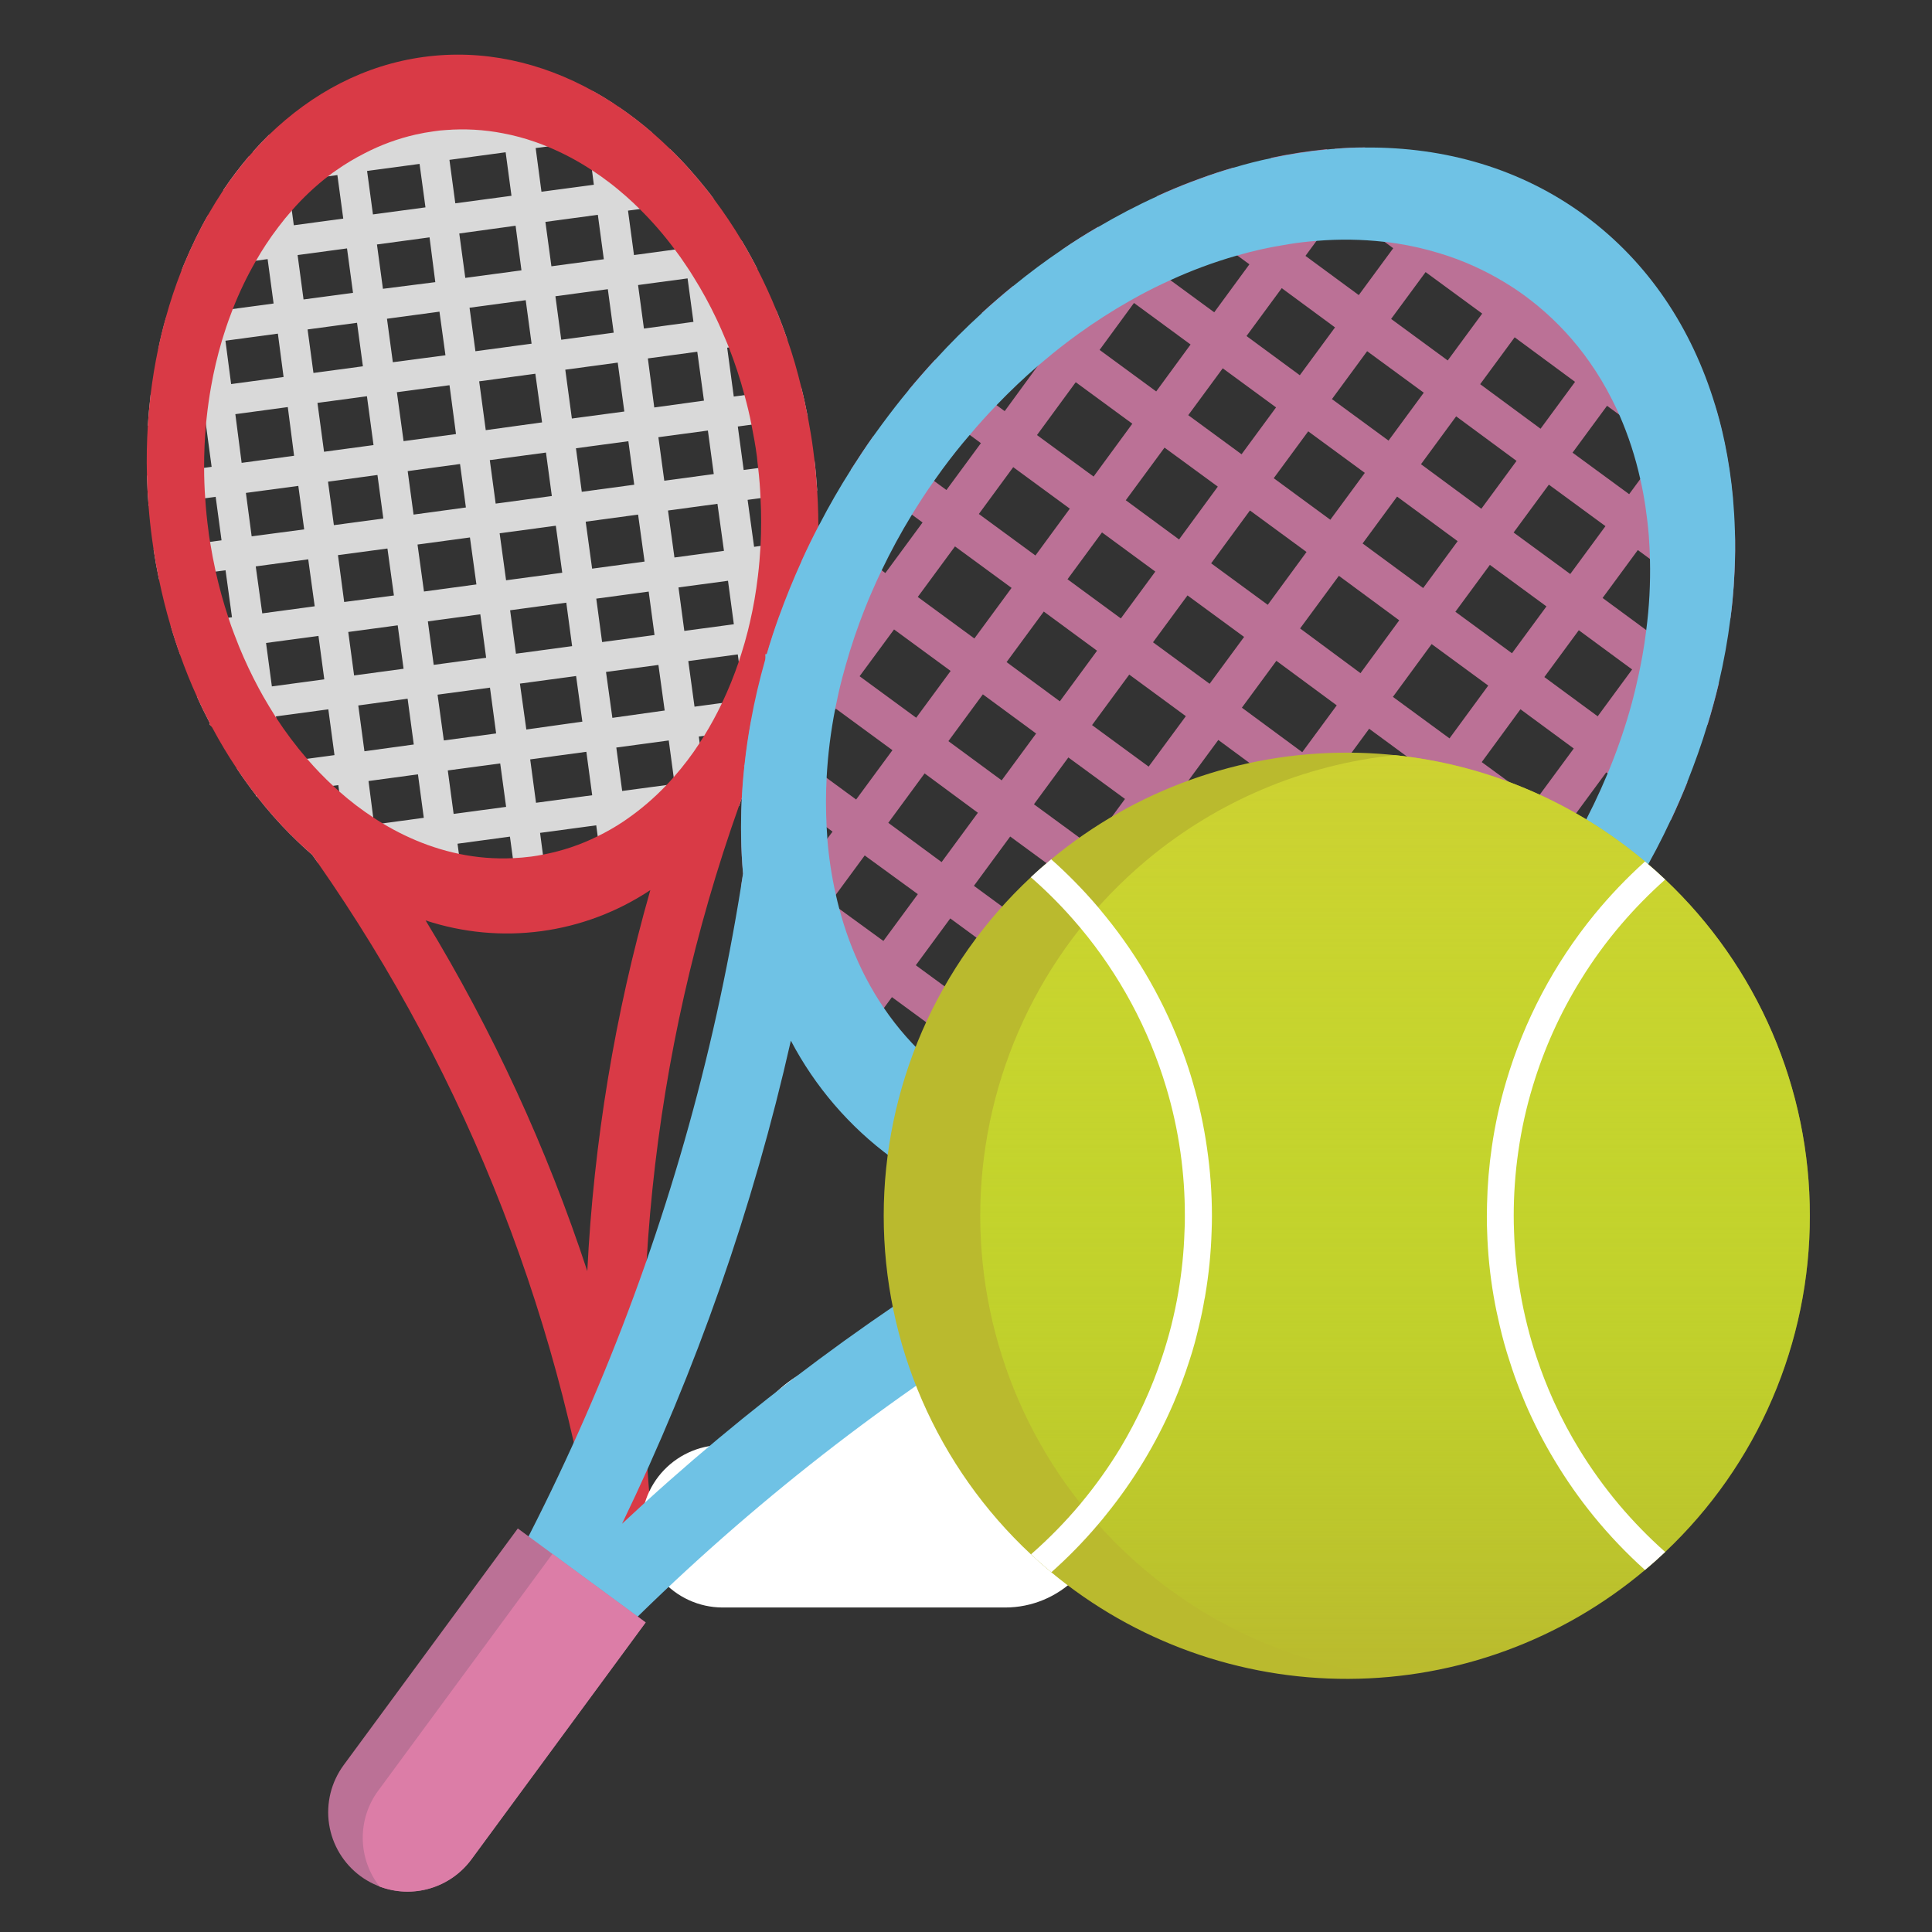 <svg width="54" height="54" viewBox="0 0 54 54" fill="none" xmlns="http://www.w3.org/2000/svg">
<rect x="0" y="0" width="54" height="54" fill="#333333" stroke="none"/>
<g clip-path="url(#clip0_1001_3805)">
<path d="M22.841 13.712C22.822 13.438 22.8 13.152 22.766 12.87L20.786 13.136L20.622 11.921L22.578 11.657C22.524 11.376 22.465 11.102 22.396 10.83L20.509 11.084L20.325 9.718L22.004 9.492C21.911 9.216 21.808 8.946 21.7 8.68L20.212 8.881L20.049 7.665L21.166 7.515C21.028 7.242 20.884 6.985 20.727 6.721L19.936 6.827L19.768 5.588L19.952 5.564C19.878 5.464 19.804 5.362 19.726 5.27C19.596 5.107 19.463 4.949 19.328 4.796C19.134 4.573 18.933 4.363 18.724 4.161L18.817 4.867L17.434 5.054L17.27 3.838L18.228 3.709C17.927 3.449 17.612 3.207 17.283 2.984L17.157 3.001L17.142 2.891C16.962 2.773 16.779 2.662 16.593 2.559L16.252 2.605L16.32 3.114L14.857 3.305L14.789 2.797L13.952 2.909L14.02 3.418L12.45 3.63L12.381 3.122L11.544 3.234L11.612 3.742L10.147 3.94L10.076 3.437L9.239 3.55L9.307 4.059L7.925 4.244L7.862 3.726L7.513 3.774C7.361 3.923 7.215 4.078 7.072 4.24L7.087 4.35L6.959 4.367C6.701 4.67 6.461 4.987 6.239 5.317L7.2 5.188L7.365 6.409L5.902 6.602L5.821 6.003C5.699 6.211 5.583 6.435 5.473 6.66C5.363 6.886 5.253 7.13 5.152 7.371C5.123 7.434 5.1 7.501 5.074 7.566L5.176 7.552L5.344 8.794L4.636 8.891C4.555 9.179 4.483 9.473 4.422 9.772L5.459 9.632L5.623 10.848L4.21 11.035C4.177 11.32 4.15 11.608 4.133 11.899L5.731 11.683L5.915 13.048L4.108 13.291C4.115 13.571 4.13 13.854 4.153 14.138L6.028 13.886L6.192 15.102L4.293 15.357C4.336 15.642 4.386 15.919 4.443 16.189L6.304 15.939L6.484 17.252L6.384 17.265L4.77 17.482C4.851 17.76 4.94 18.033 5.036 18.299L6.593 18.087L6.756 19.301L5.505 19.469C5.62 19.727 5.743 19.978 5.872 20.224L5.852 20.242C5.86 20.253 5.868 20.263 5.878 20.272L6.868 20.138L7.04 21.418L6.616 21.476C6.787 21.733 6.965 21.981 7.15 22.22L7.156 22.256L7.176 22.252C7.477 22.641 7.803 23.01 8.151 23.358L8.158 23.362C8.343 23.547 8.533 23.724 8.727 23.893L8.881 24.111L9.731 23.993L9.885 25.137L10.722 25.024L10.569 23.88L11.95 23.695L12.104 24.838L12.942 24.725L12.788 23.582L14.253 23.384L14.408 24.528L15.245 24.416L15.095 23.279L16.665 23.068L16.819 24.213L17.656 24.099L17.502 22.955L18.967 22.758L19.122 23.903L19.958 23.789L19.805 22.645L20.654 22.529L20.743 22.28C20.862 22.102 20.976 21.918 21.085 21.731C21.105 21.689 21.133 21.65 21.156 21.61C21.38 21.216 21.581 20.81 21.757 20.393L21.744 20.294L21.804 20.285C21.925 19.995 22.038 19.695 22.139 19.388L21.643 19.453L21.468 18.179L22.541 18.034C22.546 18.022 22.552 18.01 22.558 17.998L22.533 17.986C22.592 17.716 22.645 17.441 22.688 17.162L21.356 17.341L21.193 16.127L22.83 15.901L22.87 15.042L21.257 15.259L21.077 15.284L20.896 13.971L22.841 13.712ZM19.95 13.25L18.567 13.436L18.402 12.22L19.786 12.034L19.95 13.25ZM18.294 17.749L16.829 17.946L16.666 16.732L18.131 16.535L18.294 17.749ZM9.446 15.516L10.829 15.331L11.01 16.644L9.62 16.826L9.446 15.516ZM12.451 9.93L10.98 10.124L10.816 8.909L12.283 8.711L12.451 9.93ZM13.124 8.601L14.694 8.39L14.858 9.606L13.288 9.817L13.124 8.601ZM12.564 10.767L12.745 12.132L11.28 12.33L11.093 10.962L12.564 10.767ZM12.858 12.969L13.022 14.184L11.559 14.383L11.395 13.168L12.858 12.969ZM13.135 15.022L13.316 16.335L11.85 16.533L11.67 15.22L13.135 15.022ZM11.959 17.368L13.425 17.17L13.588 18.385L12.122 18.583L11.959 17.368ZM14.258 17.057L15.828 16.845L15.991 18.06L14.421 18.271L14.258 17.057ZM15.715 16.008L14.145 16.219L13.965 14.905L15.535 14.694L15.715 16.008ZM13.854 14.076L13.69 12.86L15.26 12.649L15.424 13.864L13.854 14.076ZM13.577 12.023L13.393 10.658L14.963 10.446L15.151 11.806L13.577 12.023ZM15.8 10.333L17.266 10.135L17.45 11.502L15.984 11.698L15.8 10.333ZM15.687 9.496L15.524 8.28L16.989 8.083L17.153 9.298L15.687 9.496ZM15.412 7.443L15.244 6.202L16.71 6.004L16.877 7.246L15.412 7.443ZM14.575 7.556L13.005 7.767L12.837 6.526L14.411 6.309L14.575 7.556ZM12.167 7.886L10.703 8.072L10.536 6.833L12.006 6.634L12.167 7.886ZM9.867 8.185L8.484 8.37L8.318 7.129L9.699 6.943L9.867 8.185ZM9.979 9.022L10.143 10.238L8.761 10.424L8.597 9.208L9.979 9.022ZM10.256 11.075L10.44 12.44L9.057 12.627L8.873 11.261L10.256 11.075ZM10.55 13.276L10.714 14.493L9.332 14.678L9.168 13.463L10.55 13.276ZM11.116 17.478L11.28 18.692L9.897 18.879L9.734 17.664L11.116 17.478ZM11.393 19.529L11.565 20.809L10.186 20.998L10.014 19.718L11.393 19.529ZM12.23 19.416L13.695 19.22L13.867 20.5L12.405 20.695L12.23 19.416ZM14.532 19.107L16.102 18.895L16.277 20.17L14.711 20.39L14.532 19.107ZM16.938 18.781L18.403 18.585L18.578 19.859L17.116 20.064L16.938 18.781ZM16.55 15.894L16.37 14.581L17.835 14.383L18.016 15.696L16.55 15.894ZM16.261 13.746L16.098 12.529L17.563 12.332L17.727 13.548L16.261 13.746ZM19.676 11.198L18.287 11.389L18.108 10.018L19.489 9.831L19.676 11.198ZM19.382 8.996L17.998 9.183L17.834 7.967L19.218 7.781L19.382 8.996ZM18.936 5.701L19.102 6.942L17.72 7.129L17.553 5.887L18.936 5.701ZM16.443 3.949L16.598 5.164L15.134 5.359L14.972 4.138L16.443 3.949ZM14.133 4.256L14.296 5.472L12.726 5.683L12.562 4.468L14.133 4.256ZM11.727 4.581L11.892 5.796L10.424 5.993L10.26 4.778L11.727 4.581ZM8.048 5.08L9.43 4.893L9.594 6.11L8.212 6.296L8.048 5.08ZM6.021 7.444L7.48 7.242L7.647 8.483L6.181 8.681L6.021 7.444ZM6.301 9.523L7.767 9.325L7.926 10.537L6.46 10.735L6.301 9.523ZM6.578 11.576L8.044 11.378L8.22 12.739L6.754 12.937L6.578 11.576ZM6.873 13.777L8.338 13.581L8.502 14.796L7.034 14.991L6.873 13.777ZM7.148 15.831L8.615 15.633L8.796 16.946L7.33 17.144L7.148 15.831ZM7.436 17.971L8.901 17.774L9.064 18.988L7.599 19.185L7.436 17.971ZM7.712 20.023L9.177 19.826L9.349 21.106L7.884 21.302L7.712 20.023ZM8.154 23.357L7.991 22.142L9.456 21.944L9.619 23.159L8.154 23.357ZM10.457 23.046L10.3 21.83L11.682 21.643L11.845 22.858L10.457 23.046ZM12.679 22.749L12.516 21.534L13.981 21.338L14.146 22.552L12.679 22.749ZM14.982 22.438L14.819 21.225L16.389 21.013L16.552 22.227L14.982 22.438ZM17.39 22.108L17.226 20.894L18.692 20.696L18.855 21.911L17.39 22.108ZM21.076 21.611L19.692 21.798L19.532 20.586L20.915 20.399L21.076 21.611ZM20.796 19.565L19.412 19.752L19.238 18.477L20.621 18.291L20.796 19.565ZM19.127 17.634L18.964 16.419L20.348 16.233L20.511 17.448L19.127 17.634ZM20.235 15.396L18.851 15.582L18.671 14.269L20.053 14.082L20.235 15.396Z" fill="#D9D9D9"/>
<path d="M6.181 8.681L6.268 9.313C6.34 9.082 6.421 8.854 6.507 8.637L6.181 8.681ZM22.58 11.658C22.526 11.377 22.466 11.102 22.397 10.83C22.287 10.373 22.159 9.923 22.006 9.492C21.912 9.217 21.81 8.946 21.702 8.681C21.537 8.278 21.359 7.889 21.167 7.515C21.03 7.243 20.885 6.985 20.729 6.721C20.491 6.322 20.232 5.935 19.953 5.563C19.879 5.463 19.805 5.361 19.727 5.269C19.597 5.106 19.464 4.948 19.329 4.795C19.135 4.572 18.934 4.362 18.725 4.16C18.564 4.002 18.398 3.851 18.23 3.705C17.93 3.445 17.614 3.203 17.285 2.98C17.24 2.948 17.193 2.917 17.145 2.886C16.964 2.769 16.782 2.658 16.595 2.555C15.124 1.734 13.494 1.368 11.843 1.592C10.192 1.816 8.728 2.596 7.513 3.774C7.362 3.923 7.215 4.078 7.073 4.24C7.034 4.281 6.997 4.325 6.959 4.367C6.702 4.67 6.462 4.987 6.24 5.317C6.094 5.538 5.953 5.766 5.818 6.001C5.697 6.209 5.58 6.433 5.47 6.659C5.361 6.884 5.25 7.128 5.149 7.37C5.12 7.433 5.097 7.499 5.072 7.564C4.901 7.997 4.754 8.439 4.631 8.888C4.55 9.177 4.478 9.47 4.417 9.769C4.33 10.182 4.261 10.603 4.209 11.034C4.177 11.32 4.149 11.608 4.132 11.898C4.103 12.356 4.094 12.82 4.107 13.291C4.114 13.571 4.129 13.853 4.152 14.138C4.175 14.44 4.207 14.745 4.248 15.051C4.262 15.152 4.276 15.255 4.292 15.356C4.335 15.642 4.385 15.919 4.442 16.188C4.533 16.629 4.64 17.06 4.765 17.48C4.846 17.758 4.935 18.03 5.031 18.297C5.174 18.699 5.331 19.091 5.504 19.469C5.619 19.727 5.743 19.978 5.872 20.224L5.851 20.242C5.859 20.253 5.868 20.262 5.877 20.271L5.93 20.333C6.142 20.731 6.37 21.112 6.614 21.475C6.785 21.732 6.963 21.98 7.148 22.219L7.174 22.252C7.476 22.64 7.801 23.009 8.149 23.357L8.156 23.361C8.341 23.547 8.532 23.723 8.725 23.892L8.879 24.11C13.097 30.153 15.804 37.119 16.774 44.424L18.417 44.203C17.42 36.901 18.187 29.467 20.656 22.523L20.745 22.274C20.864 22.097 20.978 21.912 21.087 21.725C21.107 21.683 21.135 21.644 21.158 21.604C21.382 21.21 21.583 20.804 21.759 20.387C21.776 20.353 21.792 20.317 21.81 20.279C21.931 19.988 22.044 19.688 22.145 19.382C22.282 18.966 22.401 18.539 22.501 18.1C22.513 18.075 22.525 18.05 22.536 18.025C22.548 18 22.547 18.001 22.553 17.989L22.528 17.977C22.587 17.707 22.64 17.432 22.683 17.153C22.75 16.743 22.798 16.323 22.829 15.896C22.852 15.612 22.865 15.327 22.869 15.037C22.879 14.6 22.87 14.157 22.84 13.706C22.821 13.432 22.799 13.146 22.765 12.864C22.753 12.762 22.741 12.659 22.727 12.558C22.688 12.256 22.635 11.955 22.58 11.658ZM16.415 35.528C15.287 32.099 13.771 28.81 11.896 25.726C12.938 26.07 14.046 26.173 15.134 26.026C16.222 25.879 17.263 25.486 18.177 24.878C17.186 28.349 16.595 31.922 16.415 35.528ZM21.191 13.083C21.224 13.363 21.246 13.644 21.257 13.926C21.28 14.371 21.28 14.816 21.257 15.261C21.241 15.542 21.218 15.82 21.185 16.094C21.184 16.104 21.183 16.114 21.181 16.124C21.131 16.549 21.058 16.972 20.961 17.39C20.942 17.474 20.921 17.557 20.901 17.64C20.847 17.855 20.786 18.067 20.72 18.275C20.699 18.343 20.678 18.411 20.654 18.48C20.519 18.879 20.361 19.27 20.18 19.651C20.03 19.966 19.863 20.273 19.679 20.571C19.642 20.63 19.604 20.688 19.566 20.746C19.563 20.752 19.56 20.759 19.557 20.765C19.339 21.1 19.097 21.419 18.833 21.718C18.764 21.798 18.694 21.875 18.622 21.95C18.282 22.307 17.906 22.629 17.5 22.909L17.42 22.964C17.192 23.116 16.954 23.252 16.708 23.372C16.225 23.613 15.71 23.785 15.18 23.886C15.073 23.908 14.964 23.926 14.854 23.941C14.682 23.963 14.511 23.978 14.34 23.986C13.835 24.01 13.328 23.97 12.832 23.866C12.594 23.817 12.358 23.753 12.126 23.676L11.946 23.614C11.512 23.456 11.094 23.255 10.698 23.016C10.61 22.964 10.523 22.909 10.437 22.851C10.103 22.633 9.785 22.39 9.486 22.125L9.471 22.11C9.417 22.064 9.364 22.015 9.312 21.967C9.056 21.729 8.813 21.477 8.584 21.212C8.268 20.846 7.977 20.458 7.713 20.052L7.698 20.029C7.581 19.842 7.466 19.655 7.357 19.464C7.314 19.39 7.273 19.314 7.233 19.239C7.03 18.861 6.847 18.473 6.684 18.077C6.637 17.96 6.592 17.844 6.547 17.725C6.486 17.572 6.435 17.42 6.384 17.264C6.244 16.841 6.125 16.412 6.029 15.977C5.969 15.703 5.916 15.427 5.871 15.146C5.856 15.045 5.835 14.94 5.827 14.84C5.785 14.534 5.755 14.229 5.736 13.926C5.715 13.642 5.706 13.358 5.705 13.078C5.704 12.667 5.721 12.262 5.757 11.864C5.763 11.801 5.77 11.737 5.776 11.679C5.807 11.384 5.849 11.094 5.899 10.809C5.975 10.377 6.076 9.95 6.2 9.53C6.221 9.457 6.244 9.384 6.268 9.312C6.341 9.08 6.422 8.853 6.507 8.636C6.689 8.17 6.906 7.718 7.157 7.285C7.243 7.133 7.333 6.987 7.427 6.844C7.539 6.673 7.656 6.507 7.779 6.347C7.898 6.189 8.023 6.035 8.152 5.889C8.464 5.531 8.81 5.205 9.186 4.915C9.259 4.858 9.334 4.803 9.407 4.754C9.657 4.579 9.918 4.423 10.19 4.285C10.642 4.05 11.122 3.874 11.619 3.761C11.785 3.724 11.954 3.693 12.127 3.67C12.235 3.654 12.346 3.64 12.454 3.635C12.993 3.593 13.535 3.623 14.065 3.727C14.366 3.784 14.661 3.863 14.949 3.964C15.064 4.003 15.177 4.046 15.294 4.095C15.733 4.275 16.153 4.498 16.549 4.76C16.712 4.866 16.871 4.979 17.027 5.098C17.188 5.22 17.345 5.351 17.5 5.487C17.626 5.599 17.752 5.716 17.874 5.837C18.23 6.188 18.559 6.567 18.857 6.969C18.964 7.109 19.067 7.255 19.165 7.404C19.245 7.518 19.317 7.632 19.389 7.75C19.621 8.121 19.832 8.506 20.02 8.902C20.122 9.115 20.215 9.334 20.309 9.558L20.371 9.709C20.541 10.145 20.687 10.589 20.808 11.04C20.882 11.311 20.95 11.587 21.003 11.866C21.057 12.146 21.12 12.466 21.157 12.772C21.166 12.878 21.179 12.98 21.191 13.083ZM6.181 8.681L6.268 9.313C6.34 9.082 6.421 8.854 6.507 8.637L6.181 8.681Z" fill="#D93A46"/>
<path d="M28.096 39.353C27.74 39.352 27.388 39.42 27.058 39.553C26.697 38.987 26.18 38.538 25.57 38.258C24.96 37.979 24.282 37.881 23.618 37.976C22.953 38.072 22.331 38.357 21.824 38.797C21.317 39.237 20.948 39.814 20.761 40.459C20.45 40.379 20.125 40.367 19.808 40.422C19.491 40.478 19.19 40.6 18.924 40.78C18.658 40.961 18.433 41.196 18.265 41.47C18.096 41.744 17.988 42.05 17.947 42.37C17.906 42.688 17.933 43.012 18.027 43.32C18.121 43.628 18.279 43.912 18.49 44.154C18.702 44.396 18.963 44.59 19.255 44.724C19.547 44.858 19.865 44.928 20.187 44.93H28.097C28.836 44.93 29.544 44.636 30.067 44.114C30.59 43.591 30.883 42.882 30.883 42.143C30.883 41.404 30.59 40.696 30.067 40.173C29.544 39.65 28.836 39.357 28.097 39.357L28.096 39.353Z" fill="white"/>
<path d="M43.607 27.713C43.848 27.432 44.083 27.141 44.312 26.841L42.179 25.272L43.143 23.962L45.253 25.512C45.464 25.196 45.657 24.879 45.843 24.555L43.812 23.059L44.895 21.588L46.704 22.919C46.868 22.571 47.02 22.218 47.163 21.864L45.558 20.684L46.522 19.374L47.727 20.26C47.846 19.872 47.951 19.486 48.043 19.1L47.187 18.473L48.171 17.136L48.368 17.28C48.39 17.118 48.407 16.953 48.424 16.792C48.451 16.518 48.47 16.245 48.481 15.973C48.501 15.583 48.503 15.196 48.49 14.812L47.925 15.57L46.435 14.473L47.398 13.163L48.43 13.922C48.382 13.398 48.304 12.876 48.197 12.36L48.061 12.261L48.149 12.142C48.086 11.861 48.012 11.586 47.929 11.318L47.563 11.048L47.163 11.598L45.581 10.438L45.983 9.889L45.082 9.226L44.678 9.774L42.99 8.53L43.394 7.981L42.491 7.317L42.089 7.865L40.507 6.705L40.91 6.156L40.008 5.493L39.605 6.042L38.117 4.94L38.519 4.392L38.15 4.12C37.87 4.12 37.586 4.133 37.306 4.157L37.218 4.276L37.08 4.17C36.556 4.221 36.035 4.302 35.52 4.413L36.555 5.175L35.585 6.489L34.003 5.329L34.48 4.681C34.166 4.772 33.853 4.874 33.542 4.989C33.221 5.104 32.9 5.233 32.581 5.372C32.496 5.409 32.411 5.446 32.327 5.486L32.438 5.567L31.453 6.904L30.686 6.341C30.346 6.541 30.01 6.754 29.679 6.982L30.797 7.805L29.833 9.115L28.308 7.998C28.014 8.238 27.723 8.488 27.439 8.749L29.161 10.014L28.081 11.492L26.134 10.056C25.882 10.329 25.637 10.61 25.396 10.899L27.417 12.386L26.453 13.696L24.406 12.195C24.187 12.502 23.984 12.814 23.782 13.127L25.786 14.604L24.746 16.017L24.641 15.938L22.904 14.656C22.726 14.994 22.559 15.335 22.404 15.678L24.089 16.918L23.126 18.226L21.778 17.234C21.651 17.585 21.536 17.937 21.433 18.288H21.397C21.397 18.305 21.397 18.323 21.397 18.341L22.465 19.128L21.45 20.507L20.989 20.168C20.917 20.571 20.857 20.972 20.814 21.37L20.786 21.409L20.808 21.425C20.737 22.074 20.706 22.726 20.714 23.378C20.714 23.382 20.714 23.386 20.714 23.39C20.72 23.737 20.738 24.081 20.768 24.421C20.749 24.537 20.732 24.652 20.713 24.77L21.635 25.447L20.729 26.68L21.631 27.343L22.538 26.111L24.027 27.207L23.12 28.439L24.023 29.103L24.93 27.87L26.512 29.03L25.602 30.266L26.504 30.929L27.412 29.697L29.099 30.942L28.192 32.175L29.094 32.838L30.001 31.605L31.583 32.765L30.676 33.998L31.578 34.664L32.484 33.432L33.403 34.108L33.72 33.953C33.997 33.893 34.275 33.824 34.552 33.742C34.612 33.727 34.671 33.709 34.731 33.692C35.308 33.524 35.875 33.323 36.429 33.089L36.508 32.983L36.572 33.031C36.956 32.866 37.339 32.683 37.719 32.484L37.167 32.079L38.182 30.7L39.342 31.55L39.392 31.532L39.379 31.497C39.684 31.294 39.988 31.076 40.286 30.854L38.851 29.799L39.813 28.491L41.582 29.793L42.41 29.012L40.67 27.734L40.475 27.591L41.515 26.178L43.607 27.713ZM41.281 24.607L39.786 23.516L40.753 22.201L42.243 23.297L41.281 24.607ZM35.554 27.374L33.972 26.213L34.935 24.905L36.517 26.065L35.554 27.374ZM29.174 17.093L30.663 18.188L29.623 19.602L28.134 18.506L29.174 17.093ZM37.183 14.527L35.601 13.366L36.565 12.056L38.147 13.217L37.183 14.527ZM39.049 13.88L40.742 15.126L39.778 16.436L38.085 15.19L39.049 13.88ZM36.518 15.428L35.434 16.905L33.852 15.745L34.936 14.268L36.518 15.428ZM34.773 17.802L33.809 19.112L32.227 17.952L33.191 16.642L34.773 17.802ZM33.145 20.017L32.105 21.427L30.523 20.267L31.563 18.855L33.145 20.017ZM29.861 21.171L31.444 22.331L30.481 23.64L28.899 22.48L29.861 21.171ZM32.343 22.997L34.031 24.241L33.068 25.55L31.38 24.305L32.343 22.997ZM34.699 23.339L33.012 22.095L34.052 20.682L35.739 21.926L34.699 23.339ZM34.711 19.78L35.675 18.47L37.362 19.715L36.398 21.024L34.711 19.78ZM36.338 17.565L37.422 16.094L39.109 17.338L38.026 18.815L36.338 17.565ZM40.015 18.002L41.597 19.162L40.514 20.638L38.932 19.478L40.015 18.002ZM40.678 17.099L41.642 15.789L43.224 16.949L42.26 18.259L40.678 17.099ZM42.306 14.884L43.291 13.546L44.873 14.706L43.889 16.044L42.306 14.884ZM41.404 14.22L39.717 12.975L40.7 11.637L42.388 12.882L41.404 14.22ZM38.81 12.315L37.228 11.155L38.212 9.816L39.795 10.976L38.81 12.315ZM36.33 10.488L34.84 9.392L35.825 8.054L37.314 9.151L36.33 10.488ZM35.666 11.387L34.702 12.697L33.212 11.604L34.176 10.294L35.666 11.387ZM34.038 13.601L32.955 15.078L31.466 13.982L32.549 12.511L34.038 13.601ZM32.291 15.976L31.328 17.285L29.837 16.191L30.801 14.881L32.291 15.976ZM28.96 20.502L27.997 21.811L26.508 20.715L27.471 19.407L28.96 20.502ZM27.332 22.717L26.318 24.096L24.828 22.998L25.843 21.617L27.332 22.717ZM28.235 23.381L29.817 24.541L28.803 25.919L27.221 24.759L28.235 23.381ZM30.717 25.203L32.404 26.449L31.39 27.827L29.702 26.583L30.717 25.203ZM33.31 27.112L34.892 28.272L33.877 29.652L32.295 28.492L33.31 27.112ZM35.601 24L36.64 22.587L38.222 23.748L37.183 25.161L35.601 24ZM37.306 21.679L38.268 20.369L39.85 21.53L38.886 22.84L37.306 21.679ZM42.905 22.39L41.415 21.301L42.497 19.824L43.987 20.921L42.905 22.39ZM44.656 20.021L43.165 18.924L44.128 17.615L45.618 18.712L44.656 20.021ZM47.268 16.471L46.283 17.81L44.793 16.713L45.778 15.374L47.268 16.471ZM46.503 12.499L45.535 13.812L43.953 12.652L44.917 11.342L46.503 12.499ZM44.023 10.673L43.059 11.983L41.371 10.738L42.335 9.428L44.023 10.673ZM41.428 8.765L40.464 10.075L38.882 8.914L39.846 7.605L41.428 8.765ZM37.452 5.842L38.941 6.938L37.978 8.248L36.488 7.152L37.452 5.842ZM33.339 6.228L34.921 7.388L33.938 8.729L32.356 7.569L33.339 6.228ZM31.695 8.468L33.277 9.629L32.316 10.941L30.734 9.78L31.695 8.468ZM30.067 10.683L31.649 11.843L30.566 13.32L28.984 12.16L30.067 10.683ZM28.32 13.057L29.902 14.217L28.941 15.526L27.359 14.366L28.32 13.057ZM26.692 15.272L28.274 16.432L27.234 17.846L25.652 16.685L26.692 15.272ZM24.989 17.593L26.571 18.753L25.608 20.061L24.026 18.901L24.989 17.593ZM23.361 19.807L24.944 20.968L23.929 22.347L22.347 21.187L23.361 19.807ZM20.725 23.393L21.688 22.084L23.27 23.244L22.296 24.545L20.725 23.393ZM23.206 25.219L24.169 23.91L25.654 24.992L24.691 26.3L23.206 25.219ZM25.597 26.979L26.56 25.67L28.142 26.831L27.179 28.139L25.597 26.979ZM28.079 28.805L29.042 27.496L30.73 28.742L29.767 30.05L28.079 28.805ZM30.674 30.714L31.637 29.405L33.219 30.565L32.256 31.874L30.674 30.714ZM34.636 33.626L33.146 32.529L34.109 31.22L35.599 32.317L34.636 33.626ZM36.264 31.411L34.773 30.314L35.796 28.939L37.286 30.036L36.264 31.411ZM36.451 28.036L37.414 26.727L38.906 27.824L37.941 29.133L36.451 28.036ZM39.569 26.921L38.079 25.825L39.118 24.412L40.609 25.509L39.569 26.921Z" fill="#BB7196"/>
<path d="M32.358 7.567L31.857 8.247C32.139 8.095 32.423 7.954 32.709 7.825L32.358 7.567ZM45.251 25.512C45.462 25.196 45.655 24.879 45.841 24.555C46.157 24.016 46.443 23.471 46.699 22.919C46.863 22.57 47.015 22.218 47.158 21.864C47.369 21.329 47.562 20.796 47.722 20.26C47.841 19.872 47.946 19.486 48.038 19.1C48.181 18.499 48.29 17.891 48.367 17.279C48.39 17.117 48.406 16.952 48.423 16.791C48.45 16.517 48.469 16.244 48.48 15.971C48.5 15.582 48.502 15.195 48.49 14.811C48.481 14.513 48.463 14.216 48.438 13.922C48.39 13.397 48.312 12.876 48.205 12.36C48.19 12.288 48.173 12.215 48.157 12.142C48.093 11.861 48.02 11.586 47.937 11.318C47.287 9.175 46.072 7.331 44.294 6.022C42.516 4.714 40.392 4.103 38.155 4.124C37.874 4.124 37.591 4.137 37.311 4.161C37.235 4.161 37.159 4.173 37.084 4.179C36.56 4.23 36.039 4.311 35.525 4.421C35.181 4.492 34.837 4.579 34.492 4.683C34.178 4.774 33.865 4.876 33.554 4.991C33.233 5.106 32.912 5.235 32.593 5.374C32.508 5.411 32.423 5.448 32.339 5.488C31.777 5.743 31.23 6.029 30.698 6.343C30.35 6.541 30.011 6.754 29.679 6.982C29.216 7.294 28.762 7.633 28.316 7.998C28.021 8.238 27.73 8.488 27.447 8.749C26.997 9.159 26.56 9.593 26.139 10.056C25.887 10.329 25.642 10.61 25.401 10.899C25.143 11.208 24.893 11.532 24.652 11.858C24.57 11.968 24.49 12.079 24.411 12.19C24.193 12.497 23.989 12.809 23.788 13.123C23.468 13.626 23.174 14.136 22.907 14.653C22.729 14.991 22.562 15.332 22.407 15.675C22.173 16.191 21.962 16.71 21.774 17.23C21.647 17.581 21.532 17.933 21.43 18.284H21.393C21.393 18.301 21.393 18.319 21.393 18.337C21.393 18.373 21.393 18.41 21.386 18.442C21.223 19.017 21.089 19.589 20.986 20.16C20.913 20.562 20.853 20.963 20.811 21.362L20.804 21.417C20.734 22.068 20.704 22.723 20.715 23.378C20.714 23.382 20.714 23.386 20.715 23.39C20.72 23.737 20.739 24.081 20.768 24.421C20.749 24.537 20.733 24.652 20.713 24.77C19.168 34.417 15.331 43.554 9.525 51.413L11.296 52.716C17.073 44.835 24.654 38.454 33.406 34.108L33.722 33.953C33.999 33.893 34.278 33.824 34.554 33.742C34.614 33.727 34.673 33.709 34.733 33.692C35.31 33.524 35.876 33.323 36.429 33.089L36.573 33.029C36.957 32.864 37.339 32.681 37.719 32.481C38.233 32.212 38.74 31.914 39.24 31.588L39.346 31.55L39.395 31.532L39.383 31.497C39.687 31.294 39.991 31.076 40.29 30.854C40.732 30.523 41.164 30.169 41.586 29.791C41.867 29.541 42.145 29.28 42.414 29.009C42.827 28.6 43.227 28.168 43.613 27.713C43.853 27.432 44.088 27.141 44.317 26.841C44.401 26.735 44.483 26.623 44.563 26.513C44.802 26.184 45.031 25.85 45.251 25.512ZM17.382 42.598C19.465 38.289 21.05 33.756 22.105 29.087C22.782 30.375 23.743 31.493 24.916 32.355C26.088 33.217 27.441 33.8 28.873 34.062C24.73 36.459 20.875 39.321 17.382 42.593V42.598ZM42.614 25.596C42.383 25.896 42.146 26.185 41.901 26.462C41.513 26.907 41.102 27.332 40.67 27.734C40.396 27.987 40.119 28.231 39.835 28.461C39.825 28.47 39.814 28.479 39.803 28.487C39.363 28.846 38.903 29.181 38.427 29.491L38.139 29.674C37.889 29.829 37.636 29.974 37.382 30.114C37.298 30.158 37.215 30.203 37.13 30.248C36.633 30.504 36.122 30.731 35.599 30.927C35.165 31.089 34.722 31.228 34.273 31.342L34.005 31.407L33.977 31.413C33.461 31.532 32.936 31.612 32.408 31.655C32.27 31.667 32.132 31.676 31.995 31.682C31.342 31.71 30.687 31.67 30.042 31.563C29.999 31.556 29.957 31.548 29.914 31.541C29.557 31.476 29.204 31.388 28.859 31.277C28.176 31.06 27.526 30.752 26.927 30.359C26.805 30.28 26.686 30.198 26.567 30.112C26.383 29.974 26.204 29.831 26.034 29.681C25.531 29.238 25.085 28.732 24.708 28.177C24.525 27.91 24.359 27.631 24.209 27.344C24.17 27.27 24.131 27.195 24.095 27.119C23.826 26.567 23.613 25.989 23.457 25.395C23.422 25.264 23.389 25.131 23.36 24.996C23.243 24.48 23.164 23.956 23.123 23.428C23.123 23.419 23.123 23.409 23.123 23.399C23.116 23.306 23.111 23.211 23.105 23.117C23.08 22.654 23.08 22.19 23.105 21.727C23.14 21.088 23.219 20.452 23.342 19.824C23.342 19.812 23.342 19.799 23.349 19.787C23.405 19.503 23.469 19.219 23.544 18.934C23.572 18.828 23.602 18.715 23.634 18.606C23.788 18.059 23.971 17.52 24.181 16.992C24.242 16.838 24.307 16.684 24.374 16.53C24.459 16.332 24.549 16.137 24.643 15.941C24.898 15.409 25.179 14.89 25.487 14.387C25.681 14.071 25.885 13.754 26.102 13.449C26.18 13.338 26.261 13.226 26.341 13.115C26.585 12.785 26.836 12.466 27.096 12.166C27.339 11.875 27.591 11.597 27.849 11.329C28.226 10.935 28.617 10.565 29.018 10.219C29.08 10.165 29.143 10.114 29.207 10.06C29.506 9.807 29.813 9.569 30.123 9.344C30.594 9.003 31.083 8.689 31.588 8.403C31.677 8.352 31.765 8.303 31.853 8.256C32.134 8.104 32.418 7.964 32.705 7.834C33.308 7.557 33.931 7.326 34.569 7.144C34.79 7.079 35.012 7.023 35.233 6.973C35.498 6.914 35.761 6.867 36.024 6.824C36.288 6.781 36.542 6.752 36.801 6.732C37.426 6.68 38.055 6.688 38.679 6.758C38.8 6.771 38.923 6.787 39.043 6.805C39.446 6.868 39.843 6.959 40.233 7.078C40.876 7.272 41.491 7.547 42.065 7.897C42.259 8.014 42.449 8.141 42.634 8.277C42.751 8.364 42.865 8.454 42.978 8.546C43.53 9.003 44.019 9.532 44.429 10.119C44.662 10.45 44.871 10.799 45.053 11.161C45.126 11.305 45.197 11.452 45.264 11.602C45.516 12.179 45.711 12.78 45.847 13.395C45.905 13.645 45.952 13.9 45.99 14.157C46.028 14.415 46.062 14.691 46.084 14.963C46.101 15.188 46.112 15.415 46.117 15.642C46.133 16.306 46.098 16.969 46.011 17.627C45.983 17.859 45.948 18.093 45.906 18.326C45.874 18.506 45.839 18.684 45.8 18.862C45.679 19.431 45.526 19.992 45.339 20.542C45.24 20.839 45.129 21.137 45.01 21.434C44.984 21.499 44.958 21.564 44.929 21.631C44.692 22.198 44.425 22.753 44.129 23.292C43.949 23.617 43.758 23.941 43.553 24.259C43.342 24.599 43.109 24.933 42.866 25.263C42.78 25.374 42.696 25.484 42.614 25.591V25.596ZM32.358 7.567L31.857 8.247C32.139 8.095 32.423 7.954 32.709 7.825L32.358 7.567Z" fill="#6FC2E5"/>
<path d="M18.046 45.348L13.178 51.967C13.005 52.202 12.788 52.4 12.539 52.55C12.289 52.701 12.013 52.801 11.725 52.845C11.437 52.889 11.143 52.876 10.86 52.806C10.577 52.736 10.311 52.611 10.076 52.439C9.842 52.266 9.643 52.049 9.493 51.8C9.342 51.55 9.242 51.274 9.198 50.986C9.154 50.698 9.168 50.404 9.237 50.121C9.307 49.838 9.432 49.572 9.604 49.337L14.473 42.721L18.046 45.348Z" fill="#BB7196"/>
<path d="M18.046 45.348L13.178 51.967C12.892 52.357 12.486 52.643 12.022 52.781C11.558 52.919 11.062 52.901 10.609 52.73C10.311 52.349 10.146 51.881 10.139 51.398C10.132 50.914 10.283 50.441 10.57 50.052L15.441 43.432L18.046 45.348Z" fill="#DC7DA7"/>
<path d="M50.585 33.981C50.588 35.74 50.23 37.481 49.535 39.097C48.84 40.714 47.821 42.17 46.542 43.378C46.358 43.552 46.17 43.721 45.977 43.882C43.657 45.837 40.724 46.914 37.691 46.925C34.658 46.937 31.717 45.882 29.382 43.944C29.188 43.784 28.998 43.617 28.814 43.444C27.516 42.233 26.481 40.768 25.773 39.14C25.065 37.512 24.7 35.756 24.7 33.981C24.7 32.206 25.065 30.45 25.773 28.822C26.481 27.194 27.516 25.729 28.814 24.518C28.998 24.345 29.188 24.178 29.382 24.017C31.717 22.08 34.658 21.026 37.691 21.037C40.724 21.048 43.657 22.125 45.977 24.079C46.17 24.242 46.358 24.411 46.542 24.584C47.821 25.791 48.839 27.248 49.535 28.864C50.23 30.48 50.588 32.222 50.585 33.981Z" fill="#BABA2E"/>
<path d="M50.586 33.981C50.588 35.74 50.231 37.481 49.535 39.098C48.84 40.714 47.822 42.17 46.542 43.378C46.359 43.552 46.171 43.721 45.978 43.882C44.001 45.553 41.566 46.589 38.991 46.855C36.449 46.592 34.043 45.579 32.079 43.945C31.885 43.784 31.696 43.617 31.511 43.444C30.213 42.233 29.178 40.768 28.47 39.14C27.763 37.512 27.398 35.756 27.398 33.981C27.398 32.206 27.763 30.45 28.47 28.822C29.178 27.194 30.213 25.729 31.511 24.518C31.696 24.345 31.885 24.178 32.079 24.017C34.044 22.384 36.449 21.371 38.991 21.107C41.565 21.374 44 22.409 45.978 24.079C46.171 24.242 46.359 24.411 46.542 24.584C47.821 25.792 48.84 27.248 49.535 28.864C50.231 30.48 50.588 32.222 50.586 33.981Z" fill="url(#paint0_linear_1001_3805)"/>
<path d="M45.254 42.057C44.847 41.572 44.476 41.058 44.146 40.518C43.889 40.1 43.658 39.666 43.453 39.221C43.437 39.187 43.423 39.153 43.407 39.12C43.235 38.736 43.082 38.343 42.95 37.944C42.852 37.653 42.765 37.357 42.69 37.056C42.615 36.756 42.547 36.443 42.494 36.129C42.395 35.565 42.336 34.995 42.318 34.422C42.312 34.275 42.309 34.129 42.309 33.981C42.309 33.688 42.319 33.397 42.339 33.109C42.36 32.792 42.394 32.486 42.438 32.178C42.526 31.563 42.66 30.956 42.841 30.361C43.155 29.32 43.603 28.325 44.175 27.4C44.515 26.847 44.897 26.322 45.32 25.829C45.699 25.387 46.107 24.971 46.543 24.584C46.359 24.41 46.171 24.242 45.978 24.08C45.469 24.538 44.995 25.034 44.561 25.564C43.437 26.94 42.599 28.527 42.097 30.232C41.92 30.827 41.787 31.435 41.698 32.05C41.62 32.583 41.575 33.12 41.563 33.658C41.563 33.764 41.558 33.869 41.558 33.981C41.558 34.129 41.558 34.275 41.566 34.422C41.584 35.028 41.645 35.633 41.748 36.231C41.796 36.51 41.854 36.785 41.918 37.056C41.996 37.392 42.087 37.721 42.195 38.047C42.282 38.325 42.38 38.602 42.489 38.873C42.535 38.989 42.583 39.106 42.632 39.221C42.87 39.776 43.146 40.314 43.458 40.83C43.783 41.371 44.146 41.889 44.544 42.378C44.983 42.916 45.462 43.418 45.978 43.882C46.171 43.72 46.359 43.552 46.543 43.378C46.082 42.969 45.652 42.528 45.254 42.057Z" fill="white"/>
<path d="M33.735 32.079C33.647 31.464 33.516 30.856 33.341 30.26C33.261 29.978 33.169 29.701 33.069 29.427C32.563 28.044 31.831 26.755 30.902 25.612C30.833 25.526 30.763 25.44 30.691 25.355C30.286 24.879 29.848 24.432 29.381 24.017C29.187 24.179 28.997 24.344 28.812 24.519C29.291 24.937 29.738 25.391 30.148 25.877C30.167 25.896 30.183 25.917 30.199 25.936C31.291 27.243 32.106 28.758 32.595 30.39C32.774 30.985 32.907 31.593 32.994 32.208C33.077 32.795 33.118 33.388 33.117 33.981C33.117 34.129 33.117 34.275 33.107 34.422C33.089 34.988 33.032 35.551 32.936 36.109C32.882 36.431 32.814 36.747 32.736 37.059C32.662 37.35 32.578 37.638 32.483 37.922C32.338 38.365 32.167 38.8 31.972 39.223C31.779 39.645 31.562 40.057 31.324 40.456C30.997 40.997 30.63 41.513 30.226 41.999C30.22 42.008 30.212 42.017 30.204 42.027C29.779 42.535 29.315 43.008 28.817 43.444C29.001 43.618 29.191 43.784 29.385 43.946C29.851 43.531 30.288 43.085 30.691 42.609C30.773 42.514 30.851 42.419 30.928 42.321C31.691 41.378 32.32 40.335 32.8 39.221C32.967 38.83 33.117 38.432 33.246 38.025C33.352 37.708 33.437 37.384 33.513 37.056C33.572 36.815 33.623 36.569 33.665 36.318C33.675 36.281 33.681 36.242 33.687 36.203C33.787 35.613 33.847 35.016 33.865 34.418C33.871 34.271 33.874 34.124 33.874 33.977C33.873 33.342 33.827 32.708 33.735 32.079Z" fill="white"/>
</g>
<defs>
<linearGradient id="paint0_linear_1001_3805" x1="38.992" y1="21.107" x2="38.992" y2="46.855" gradientUnits="userSpaceOnUse">
<stop stop-color="#CDD132"/>
<stop offset="0.583" stop-color="#C9E82A" stop-opacity="0.51"/>
<stop offset="1" stop-color="#C6FF22" stop-opacity="0"/>
</linearGradient>
<clipPath id="clip0_1001_3805">
<rect width="54" height="54" fill="white"/>
</clipPath>
</defs>
</svg>
